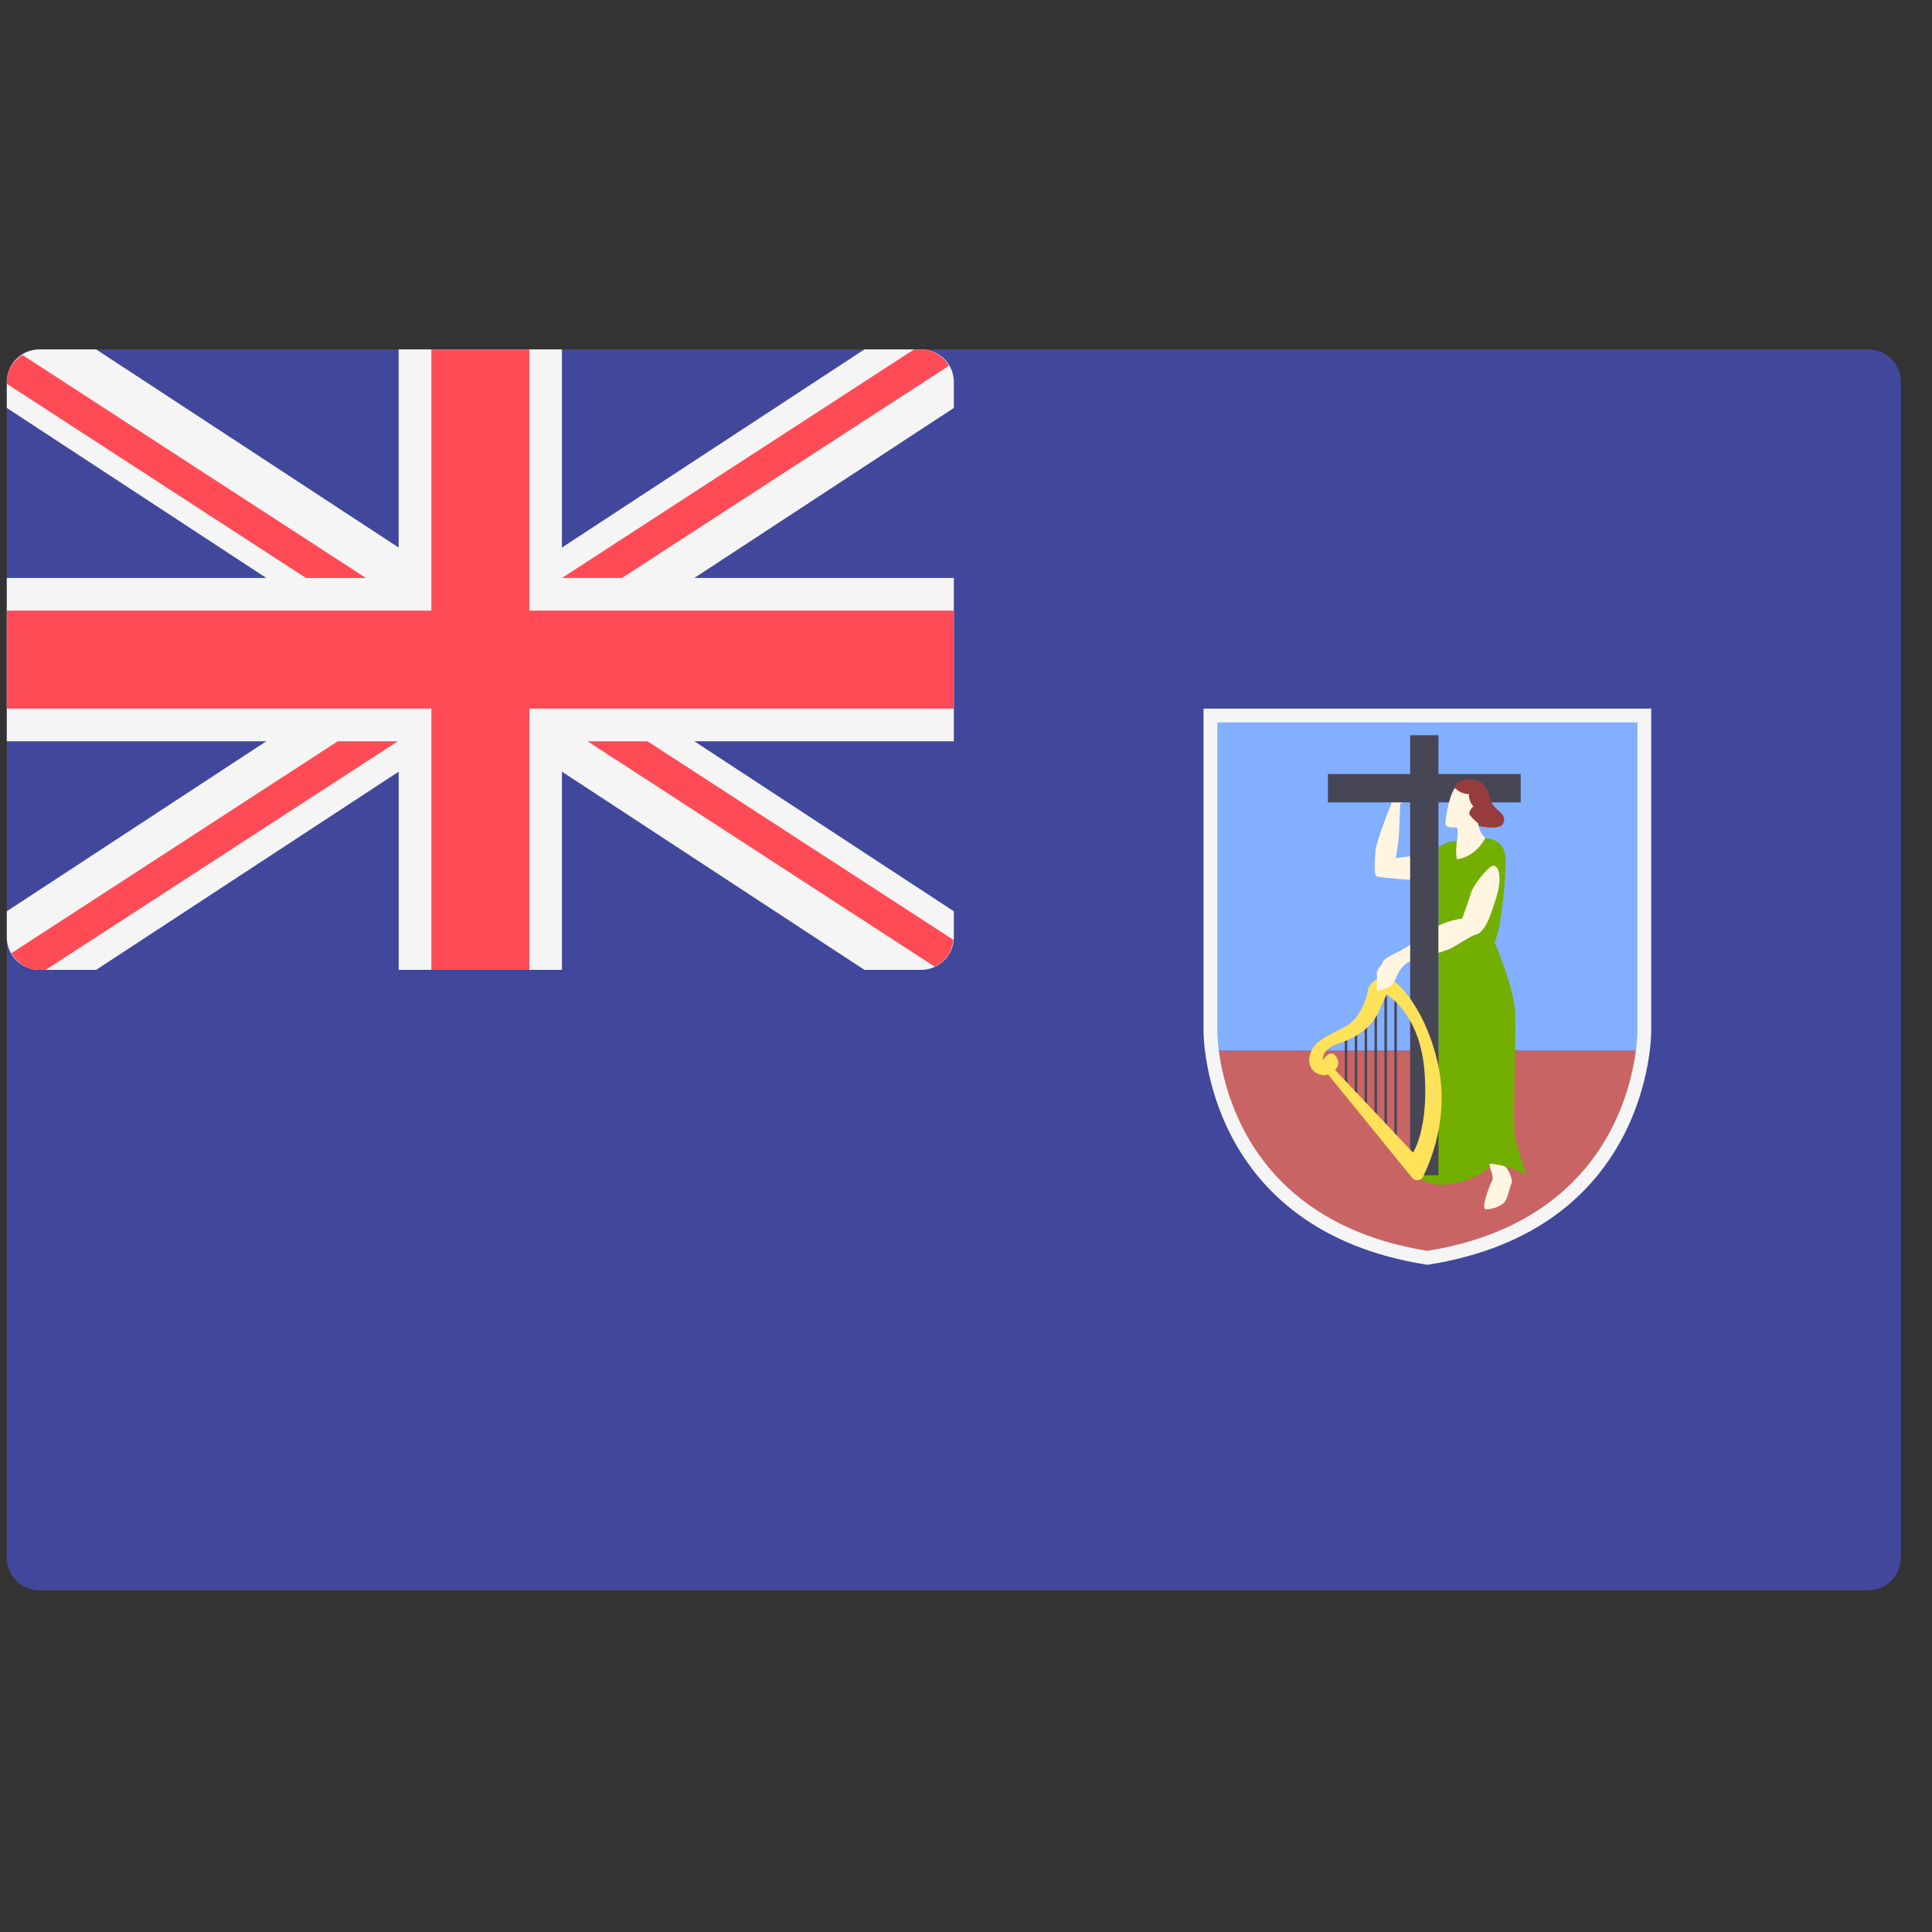 <svg width="51" height="51" viewBox="0 0 51 51" fill="none" xmlns="http://www.w3.org/2000/svg">
<rect x="0" y="0" width="51" height="51" fill="#333333" stroke="none"/>
<g clip-path="url(#clip0_3462_30307)">
<path d="M49.316 41.981H1.041C0.565 41.981 0.179 41.595 0.179 41.119V10.085C0.179 9.609 0.565 9.223 1.041 9.223H49.317C49.793 9.223 50.179 9.609 50.179 10.085V41.119C50.179 41.595 49.793 41.981 49.316 41.981Z" fill="#41479B"/>
<path d="M24.317 9.223H22.819L14.834 14.454V9.223H10.523V14.454L2.538 9.223H1.041C0.565 9.223 0.179 9.609 0.179 10.085V10.768L7.03 15.257H0.179V19.567H7.03L0.179 24.056V24.74C0.179 25.216 0.565 25.602 1.041 25.602H2.538L10.524 20.37V25.602H14.834V20.37L22.819 25.602H24.317C24.793 25.602 25.179 25.216 25.179 24.74V24.056L18.328 19.567H25.179V15.257H18.328L25.179 10.769V10.085C25.179 9.609 24.793 9.223 24.317 9.223Z" fill="#F5F5F5"/>
<path d="M25.18 16.119H13.973V9.223H11.387V16.119H0.18V18.705H11.387V25.602H13.973V18.705H25.18V16.119Z" fill="#FF4B55"/>
<path d="M9.661 15.258L0.59 9.369C0.348 9.522 0.179 9.779 0.179 10.085V10.13L8.078 15.258H9.661Z" fill="#FF4B55"/>
<path d="M16.417 15.257L25.048 9.655C24.898 9.401 24.633 9.223 24.317 9.223H24.13L14.834 15.257H16.417Z" fill="#FF4B55"/>
<path d="M8.916 19.568L0.303 25.16C0.451 25.42 0.72 25.603 1.041 25.603H1.204L10.5 19.568H8.916V19.568Z" fill="#FF4B55"/>
<path d="M25.165 24.808L17.092 19.568H15.509L24.676 25.519C24.951 25.392 25.139 25.125 25.165 24.808Z" fill="#FF4B55"/>
<path d="M43.404 18.887H31.952V27.737H43.404V18.887Z" fill="#82AFFF"/>
<path d="M31.953 27.736C31.953 30.755 35.337 33.202 37.679 33.202C39.762 33.202 43.406 30.755 43.406 27.736H31.953Z" fill="#C86464"/>
<path d="M39.208 22.119C39.393 22.152 39.707 22.195 39.74 22.64C39.772 23.084 39.61 24.668 39.447 24.863C39.447 24.863 39.978 26.067 40 26.783C40.022 27.498 39.924 29.64 39.989 29.982C40.054 30.323 40.298 31.023 40.298 31.023C40.298 31.023 39.55 30.584 39.257 30.86C38.965 31.137 37.891 31.511 37.468 31.072C37.468 31.072 37.972 29.64 37.972 28.014C37.972 26.387 37.972 22.369 37.972 22.369C37.972 22.369 38.184 22.201 38.46 22.195C38.737 22.19 39.208 22.119 39.208 22.119Z" fill="#73AF00"/>
<path d="M39.317 30.719C39.349 30.925 39.436 31.077 39.392 31.152C39.349 31.229 39.067 31.923 39.23 31.923C39.392 31.923 39.674 31.836 39.75 31.684C39.826 31.532 39.859 31.304 39.902 31.239C39.946 31.174 39.826 30.849 39.729 30.795C39.631 30.74 39.317 30.719 39.317 30.719Z" fill="#FFF5E1"/>
<path d="M37.44 22.574L36.844 22.65C36.844 22.65 36.92 22.26 36.931 21.989C36.941 21.718 36.963 21.219 36.963 21.219C36.963 21.219 37.386 20.959 37.397 20.915C37.402 20.893 37.453 20.758 37.413 20.687C37.374 20.617 37.245 20.611 37.245 20.611C37.245 20.611 36.746 20.872 36.746 20.915C36.746 20.959 36.746 21.219 36.692 21.316C36.638 21.414 36.334 22.227 36.312 22.444C36.291 22.661 36.258 23.117 36.345 23.138C36.432 23.16 37.332 23.258 37.43 23.214C37.527 23.171 37.44 22.574 37.44 22.574Z" fill="#FFF5E1"/>
<path d="M40.143 20.433H37.972V19.408H37.224V20.433H35.053V21.181H37.224V31.024H37.972V21.181H40.143V20.433Z" fill="#464655"/>
<path d="M38.861 21.762C38.861 21.762 39.588 21.971 39.685 21.729C39.799 21.447 39.419 21.409 39.349 21.111C39.341 21.078 39.273 20.677 38.98 20.601C38.688 20.525 38.416 20.601 38.406 20.797C38.395 20.992 38.861 21.762 38.861 21.762Z" fill="#963C3C"/>
<path d="M38.471 22.684C38.449 22.688 38.416 22.467 38.46 22.196C38.503 21.925 38.46 21.838 38.46 21.838C38.46 21.838 38.156 21.87 38.156 21.751C38.156 21.632 38.221 21.079 38.406 20.797C38.406 20.797 38.536 20.96 38.774 20.96C38.774 20.96 38.764 21.155 38.894 21.285C38.894 21.285 38.731 21.426 38.807 21.523C38.883 21.621 39.024 21.74 39.024 21.74C39.024 21.74 39.035 21.968 39.208 22.12C39.208 22.12 38.991 22.597 38.471 22.684Z" fill="#FFF5E1"/>
<path d="M35.564 27.391H35.499V28.681H35.564V27.391Z" fill="#464655"/>
<path d="M35.827 27.141H35.762V28.931H35.827V27.141Z" fill="#464655"/>
<path d="M36.088 26.912H36.023V29.159H36.088V26.912Z" fill="#464655"/>
<path d="M36.349 26.584H36.284V29.483H36.349V26.584Z" fill="#464655"/>
<path d="M36.611 26.158H36.546V29.91H36.611V26.158Z" fill="#464655"/>
<path d="M36.873 26.158H36.808V30.086H36.873V26.158Z" fill="#464655"/>
<path d="M37.983 28.214C37.695 26.718 36.898 25.849 36.616 25.806C36.334 25.763 36.128 25.991 36.106 26.153C36.085 26.316 35.933 26.804 35.618 27.032C35.304 27.259 34.718 27.39 34.588 27.812C34.458 28.235 34.805 28.42 35.011 28.376C35.026 28.373 35.041 28.367 35.057 28.362L37.274 31.089C37.355 31.188 37.511 31.172 37.568 31.057C37.795 30.592 38.228 29.489 37.983 28.214ZM35.243 28.244C35.33 28.151 35.367 28.022 35.271 27.889C35.109 27.661 34.924 27.986 34.924 27.986C34.924 27.986 34.87 27.704 35.293 27.563C35.716 27.422 36.193 27.184 36.41 26.674C36.627 26.164 36.616 26.262 36.616 26.262C36.616 26.262 37.484 26.75 37.603 28.279C37.722 29.808 37.299 30.426 37.299 30.426L35.243 28.244Z" fill="#FFE15A"/>
<path d="M37.222 24.941C37.123 25.005 37.033 25.06 36.97 25.093C36.767 25.198 36.523 25.304 36.499 25.402C36.474 25.499 36.336 25.581 36.344 25.695C36.352 25.808 36.344 26.15 36.344 26.15C36.466 26.126 36.71 26.085 36.792 25.939C36.873 25.792 36.946 25.507 37.206 25.385C37.211 25.383 37.218 25.381 37.223 25.379V24.941H37.222Z" fill="#FFF5E1"/>
<path d="M39.378 22.864C39.256 22.921 38.89 23.361 38.833 23.564C38.776 23.767 38.597 24.247 38.597 24.247C38.597 24.247 38.227 24.296 37.971 24.439V25.149C38.113 25.108 38.239 25.068 38.312 25.028C38.524 24.914 38.825 24.703 38.979 24.662C39.134 24.622 39.264 24.361 39.321 24.207C39.378 24.052 39.557 23.597 39.581 23.288C39.606 22.978 39.5 22.807 39.378 22.864Z" fill="#FFF5E1"/>
<path d="M37.679 33.388L37.651 33.383C31.837 32.465 31.77 27.43 31.77 27.217V18.705H43.588V27.217C43.588 27.43 43.521 32.465 37.708 33.383L37.679 33.388ZM32.135 19.07V27.216C32.135 27.417 32.198 32.137 37.679 33.019C43.16 32.137 43.223 27.417 43.223 27.216V19.07H32.135Z" fill="#F5F5F5"/>
</g>
<defs>
<clipPath id="clip0_3462_30307">
<rect width="50" height="50" fill="white" transform="translate(0.18 0.602)"/>
</clipPath>
</defs>
</svg>
